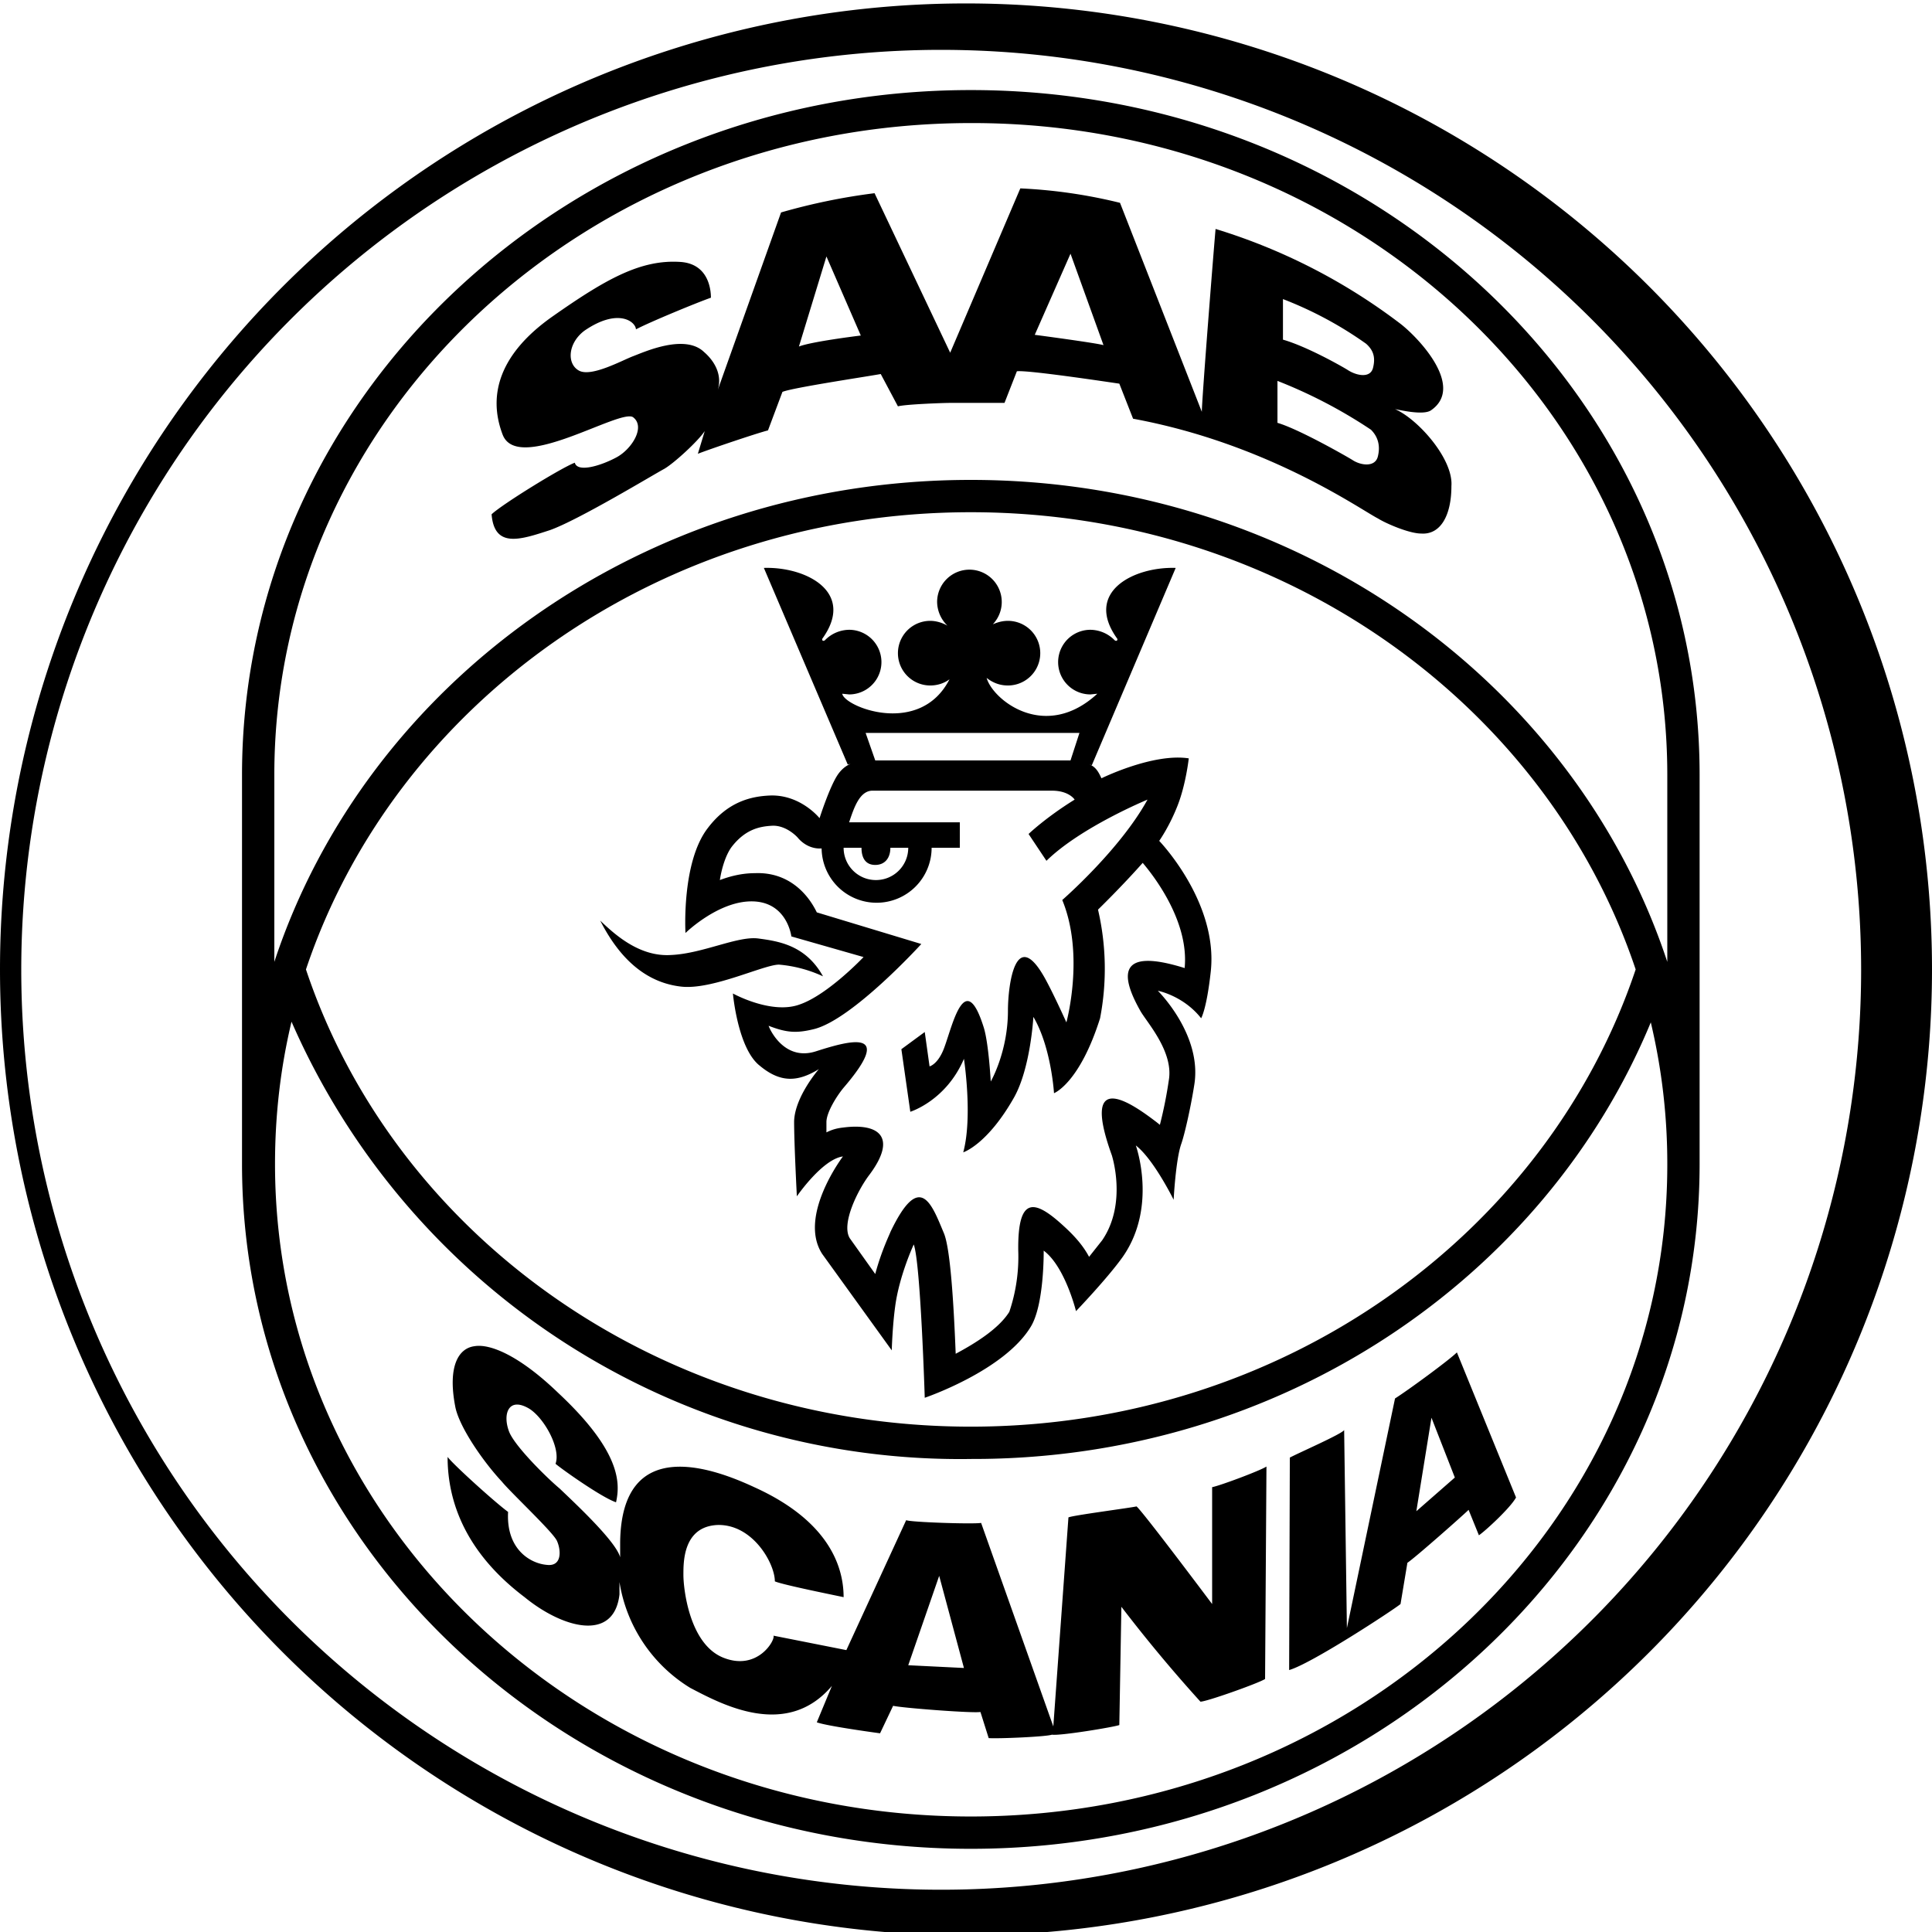 <svg xmlns="http://www.w3.org/2000/svg" xml:space="preserve" width="800" height="800" viewBox="0 0 281 281"><path d="M281 141a140.5 140.5 0 1 1-281 0 140.5 140.5 0 0 1 281 0zM140.5 7.3a133.8 133.8 0 1 0 .1 267.5 133.8 133.8 0 0 0-.1-267.5zm.7 5.8c-58.5 0-106 44.6-106 99.6v56.6c0 55 47.5 99.6 106 99.6s106-44.6 106-99.6v-56.6c0-55-47.4-99.6-106-99.6zm98.9 135.6a88.8 88.8 0 0 1 2.4 20.7c0 52.4-45.3 94.8-101.3 94.8S40 221.7 40 169.3c0-7.1.8-14 2.4-20.7a106.1 106.1 0 0 0 98.9 63.6c45 .1 83.4-26.3 98.8-63.5zm2.4-36v27.2c-13.4-40.6-53.7-70.1-101.3-70.1-47.6 0-87.9 29.5-101.3 70.1v-27.2c0-52.4 45.3-94.8 101.3-94.8 56-.1 101.3 42.4 101.3 94.8zM44.5 141c12.9-38.5 51.3-66.5 96.7-66.5s83.8 28 96.7 66.5c-12.9 38.5-51.3 66.5-96.7 66.5S57.4 179.6 44.5 141z"/><path d="M176.3 216.3c1.1-.2 7-2.4 7.9-3l-.2 30.9c-.9.6-8.5 3.3-9.4 3.3a215.5 215.5 0 0 1-11.5-13.8l-.3 17.2c-.8.3-8.7 1.6-9.8 1.4-.8.3-7.7.6-9.2.5l-1.2-3.8c-1.2.2-11.5-.6-12.7-.9l-1.9 4c-1.5-.2-7.9-1.1-9.2-1.6l2.2-5.3c-6.6 7.8-16 2.7-20.6.3a22.1 22.1 0 0 1-10.3-15.4v1.8c-.8 7-8.3 4.9-13.8.4-8.6-6.5-11.2-13.9-11.2-20.4.8 1.1 7 6.7 8.8 8-.3 5.5 3.3 7.5 5.6 7.7 2.3.3 2.1-2.2 1.5-3.5-.6-1.3-6.7-7-8-8.6-2.8-3-6.3-8.1-6.8-11-1.1-5.8.5-8.4 2.8-8.7 2.3-.4 6.6 1.4 12.2 6.8 9.2 8.6 9 13.2 8.4 15.9-2.1-.7-8-4.9-8.8-5.6.8-2.2-1.6-6.6-3.8-8-3-1.8-3.9.7-3 3.2.7 2.1 5.6 6.9 7.4 8.4 2.3 2.2 8.2 7.7 8.8 10v-2.2c.2-15.9 13.9-10.6 19.5-8 10.4 4.7 13 11.1 13 16-.9-.2-8.9-1.8-10-2.3 0-2.6-3.2-8.3-8.3-8.2-5.1.2-5 5.5-5 7.3s.8 10 5.8 12 7.6-2.6 7.3-3.2l10.6 2.1 8.7-18.9c.6.3 9.7.6 10.9.4l10.5 29.6 2.2-30.4c.6-.3 9.1-1.4 9.9-1.6.8.6 10.4 13.4 11 14.2v-17zm-36.1 26.3-3.6-13.4-4.5 13 8.1.4zm71.7-45.9 8.6 21.1c-.8 1.5-4.5 4.9-5.4 5.5l-1.5-3.7c-.7.7-7.7 6.9-8.9 7.7l-1 6c-1.1.9-13 8.7-16.2 9.6l.1-30.9c1.3-.7 7.5-3.4 7.9-4l.4 28.8 7-33.4c1.9-1.2 7.9-5.6 9-6.7zm-.3 18.2-3.4-8.7-2.2 13.6 5.6-4.9zM202.9 59.5c1 .2 4.1.9 5.2.2 5-3.4-1.7-10.5-4.4-12.6a85.6 85.6 0 0 0-26.9-13.8c-.2 2.1-2 24.8-2 26.6l-11.9-30.4a74.6 74.6 0 0 0-14.5-2.1l-10.2 23.9-11-23.2a89 89 0 0 0-13.6 2.8l-9.2 25.8c.7-2.3-.6-4.3-2-5.5-2.8-2.7-8.7 0-10.3.6-1.6.6-6.1 3.1-7.9 2.1-1.8-1-1.6-4 .8-5.8 4.8-3.3 7.4-1.4 7.5-.2 2.1-1.1 8.9-3.9 10.9-4.6 0-1.1-.3-4.9-4.4-5.2-5.8-.4-10.9 2.5-18.6 7.9-7.7 5.4-9.5 11.4-7.3 17.2 2.2 5.8 17.2-3.9 19-2.5 1.8 1.4-.2 4.6-2.4 5.8s-5.7 2.3-6.1.8c-1.9.7-10.5 6-12.1 7.5.4 5 4.2 3.7 8.5 2.3 4.2-1.5 15.1-8.1 16.6-8.9 1.4-.8 4.9-4 5.9-5.5l-1 3.3c1.8-.7 8.6-3 10.2-3.4l2.1-5.6c1.4-.6 12.1-2.2 14.3-2.6l2.5 4.7c1.1-.3 6.6-.5 7.6-.5h7.9l1.8-4.6c1.6-.2 13.5 1.6 14.9 1.8l2 5.1c19.5 3.6 32.9 13.1 35.6 14.5 1.3.8 4.6 2.2 6.3 2.2 2.8.2 4.4-2.6 4.4-6.9.3-3.9-4.8-9.7-8.2-11.2zm-86.7-9.1 4-13.1 5 11.5c-.8.1-7.2.9-9 1.6zm34.3-1.7 5.2-11.8 4.8 13.3c-1-.3-9.2-1.4-10-1.5zm36.1-5.2a54.9 54.9 0 0 1 12.1 6.5c1 .9 1.4 1.9 1 3.5-.4 1.6-2.5 1.1-3.7.3-.8-.5-5.9-3.4-9.4-4.4v-5.9zm13.8 22.9c-.4 1.6-2.5 1.3-3.7.5-.8-.5-7.8-4.5-10.9-5.4v-6.1a71.3 71.3 0 0 1 13.6 7.1c1 1 1.4 2.3 1 3.9zM102.9 120.5c3-4 6.5-4.7 9.2-4.8 4.4-.1 7.1 3.3 7.1 3.3s1.5-4.7 2.7-6.4c.5-.7 1.1-1.2 1.8-1.5l-.4.1-12.2-28.6c6.1-.2 13.4 3.5 8.5 10.3-.1.3.2.4.4.2a5 5 0 0 1 3.5-1.5 4.7 4.7 0 1 1 0 9.4l-1-.1c.3 1.9 11.3 6.3 15.6-2.1-.8.6-1.8.9-2.8.9a4.7 4.7 0 1 1 0-9.4c.9 0 1.8.3 2.5.7a4.9 4.9 0 0 1-1.5-3.4 4.7 4.7 0 1 1 8.1 3.2c.7-.3 1.4-.5 2.2-.5a4.7 4.7 0 1 1 0 9.4c-1.2 0-2.2-.4-3.1-1.1.9 3.2 8.5 9.3 16.1 2.3l-1 .1a4.7 4.7 0 1 1 0-9.4 5 5 0 0 1 3.5 1.5c.2.2.5.1.4-.2-4.9-6.8 2.4-10.5 8.5-10.3l-12.2 28.7-.5-.2c1 .4 1.4 1 1.9 2.1 0 0 7.5-3.7 12.7-2.9 0 0-.4 3.7-1.6 6.8-1.2 3.1-2.7 5.2-2.7 5.2s8.6 8.9 7.5 19c-.6 5.5-1.4 6.8-1.4 6.8-2.6-3.3-6.3-4-6.3-4s6.5 6.4 5.3 13.7c-.5 3.2-1.4 7.2-1.9 8.6-.8 2.3-1.1 8.1-1.1 8.1s-2.9-5.9-5.5-7.9c0 0 3.2 8.9-1.9 16.2-2.2 3.1-6.8 7.9-6.8 7.9s-1.6-6.5-4.7-8.8c0 0 .1 7.9-1.9 11.1-3.9 6.4-15.4 10.3-15.4 10.3s-.6-19.6-1.6-22.3c0 0-2.1 4.5-2.7 9-.4 2.9-.5 6.4-.5 6.4l-10.1-14c-3.6-5.5 3-14.2 3-14.2-3 .4-6.7 5.8-6.7 5.8s-.4-7.6-.4-10.9c.1-3.6 3.6-7.6 3.6-7.6-3.1 1.9-5.6 2-8.6-.5-3.2-2.5-3.9-10.5-3.9-10.5s5.6 3.1 9.7 1.6c4.1-1.4 9.3-6.9 9.3-6.9l-10.5-3s-.6-5.1-5.8-5.1c-4.9 0-9.6 4.6-9.6 4.6s-.6-10.2 3.2-15.2zm-15.6 13.4c3.2 6.3 7.3 9.1 11.8 9.6 4.5.5 12-3.2 14.2-3.2a19 19 0 0 1 6.4 1.7c-2.5-4.5-6.4-5.1-9.4-5.5-3-.4-8.1 2.2-12.7 2.4-4.6.3-8.2-3-10.3-5zm40.1-5.9c2.6 0 4.7-2.1 4.7-4.7h-2.6c0 1.5-.8 2.5-2.2 2.5-1.4 0-2-1-2-2.5h-2.6c0 2.6 2.1 4.7 4.7 4.7zm-8.6 4.7 15.2 4.6s-10.1 11.1-15.7 12.4c-2.5.6-3.9.5-6.5-.5-.1-.1 2 5.3 6.9 3.7 5.3-1.7 11.3-3.2 4 5.3-1 1.2-2.5 3.6-2.5 5v1.5c.8-.4 1.5-.6 2.4-.7 5.3-.7 7.9 1.4 3.9 6.8-1.7 2.2-4.2 7.2-2.9 9.3l3.7 5.2c.9-3.4 2.2-6 2.2-6.1 4.3-9 6-4.1 7.8.2.9 2.2 1.4 9.8 1.7 17.5 3-1.6 6.3-3.7 7.8-6.1a25 25 0 0 0 1.3-8.9c-.1-8.2 2.5-7.4 6.8-3.4 1.3 1.2 2.6 2.6 3.5 4.3l1.9-2.4c3.7-5.4 1.4-12.4 1.4-12.4-4.8-13.3 3.6-7 6.5-4.8l.5.4a62 62 0 0 0 1.3-6.5c.7-4.1-3.1-8.3-4.1-10-2.9-5.1-3.5-9.4 6.4-6.3.7-7.1-5-14-6.1-15.3-3.1 3.5-6.5 6.8-6.5 6.8a38 38 0 0 1 .3 15.8c-3 9.5-6.7 10.9-6.7 10.9s-.4-6.7-3-11.1c0 0-.4 7.4-2.8 11.7-3.9 6.9-7.4 8-7.4 8 1.4-5.2.1-13.6.1-13.6-2.6 6.1-7.8 7.7-7.8 7.7l-1.3-9.1 3.4-2.5.7 5s1.3-.3 2.2-2.9c1.2-3.3 3-11.4 5.7-2.7.7 2.3 1 7.8 1 7.8s2.5-4.3 2.5-10.3c0-3.7 1.1-12.6 5.5-4.5 1.3 2.4 3 6.2 3 6.2s2.7-9.8-.6-17.8c0 0 8.4-7.3 12.4-14.6 0 0-9.7 4-14.7 8.9l-2.6-3.9s2.5-2.4 6.7-5c0 0-.8-1.3-3.3-1.3h-26.2c-1.8.1-2.6 2.5-3.3 4.6h16.1v3.7h-4.1a8 8 0 0 1-8 8 8 8 0 0 1-8-7.9c-1.3.1-2.6-.5-3.5-1.6 0 0-1.6-1.8-3.7-1.7-1.8.1-3.9.5-5.9 3.1-.8 1.1-1.4 2.9-1.7 4.8 1.6-.6 3.3-1 5.1-1 4.7-.2 7.6 2.8 9 5.7zm7.1-26.1 1.4 4h28.4l1.3-4h-31.1z"/></svg>